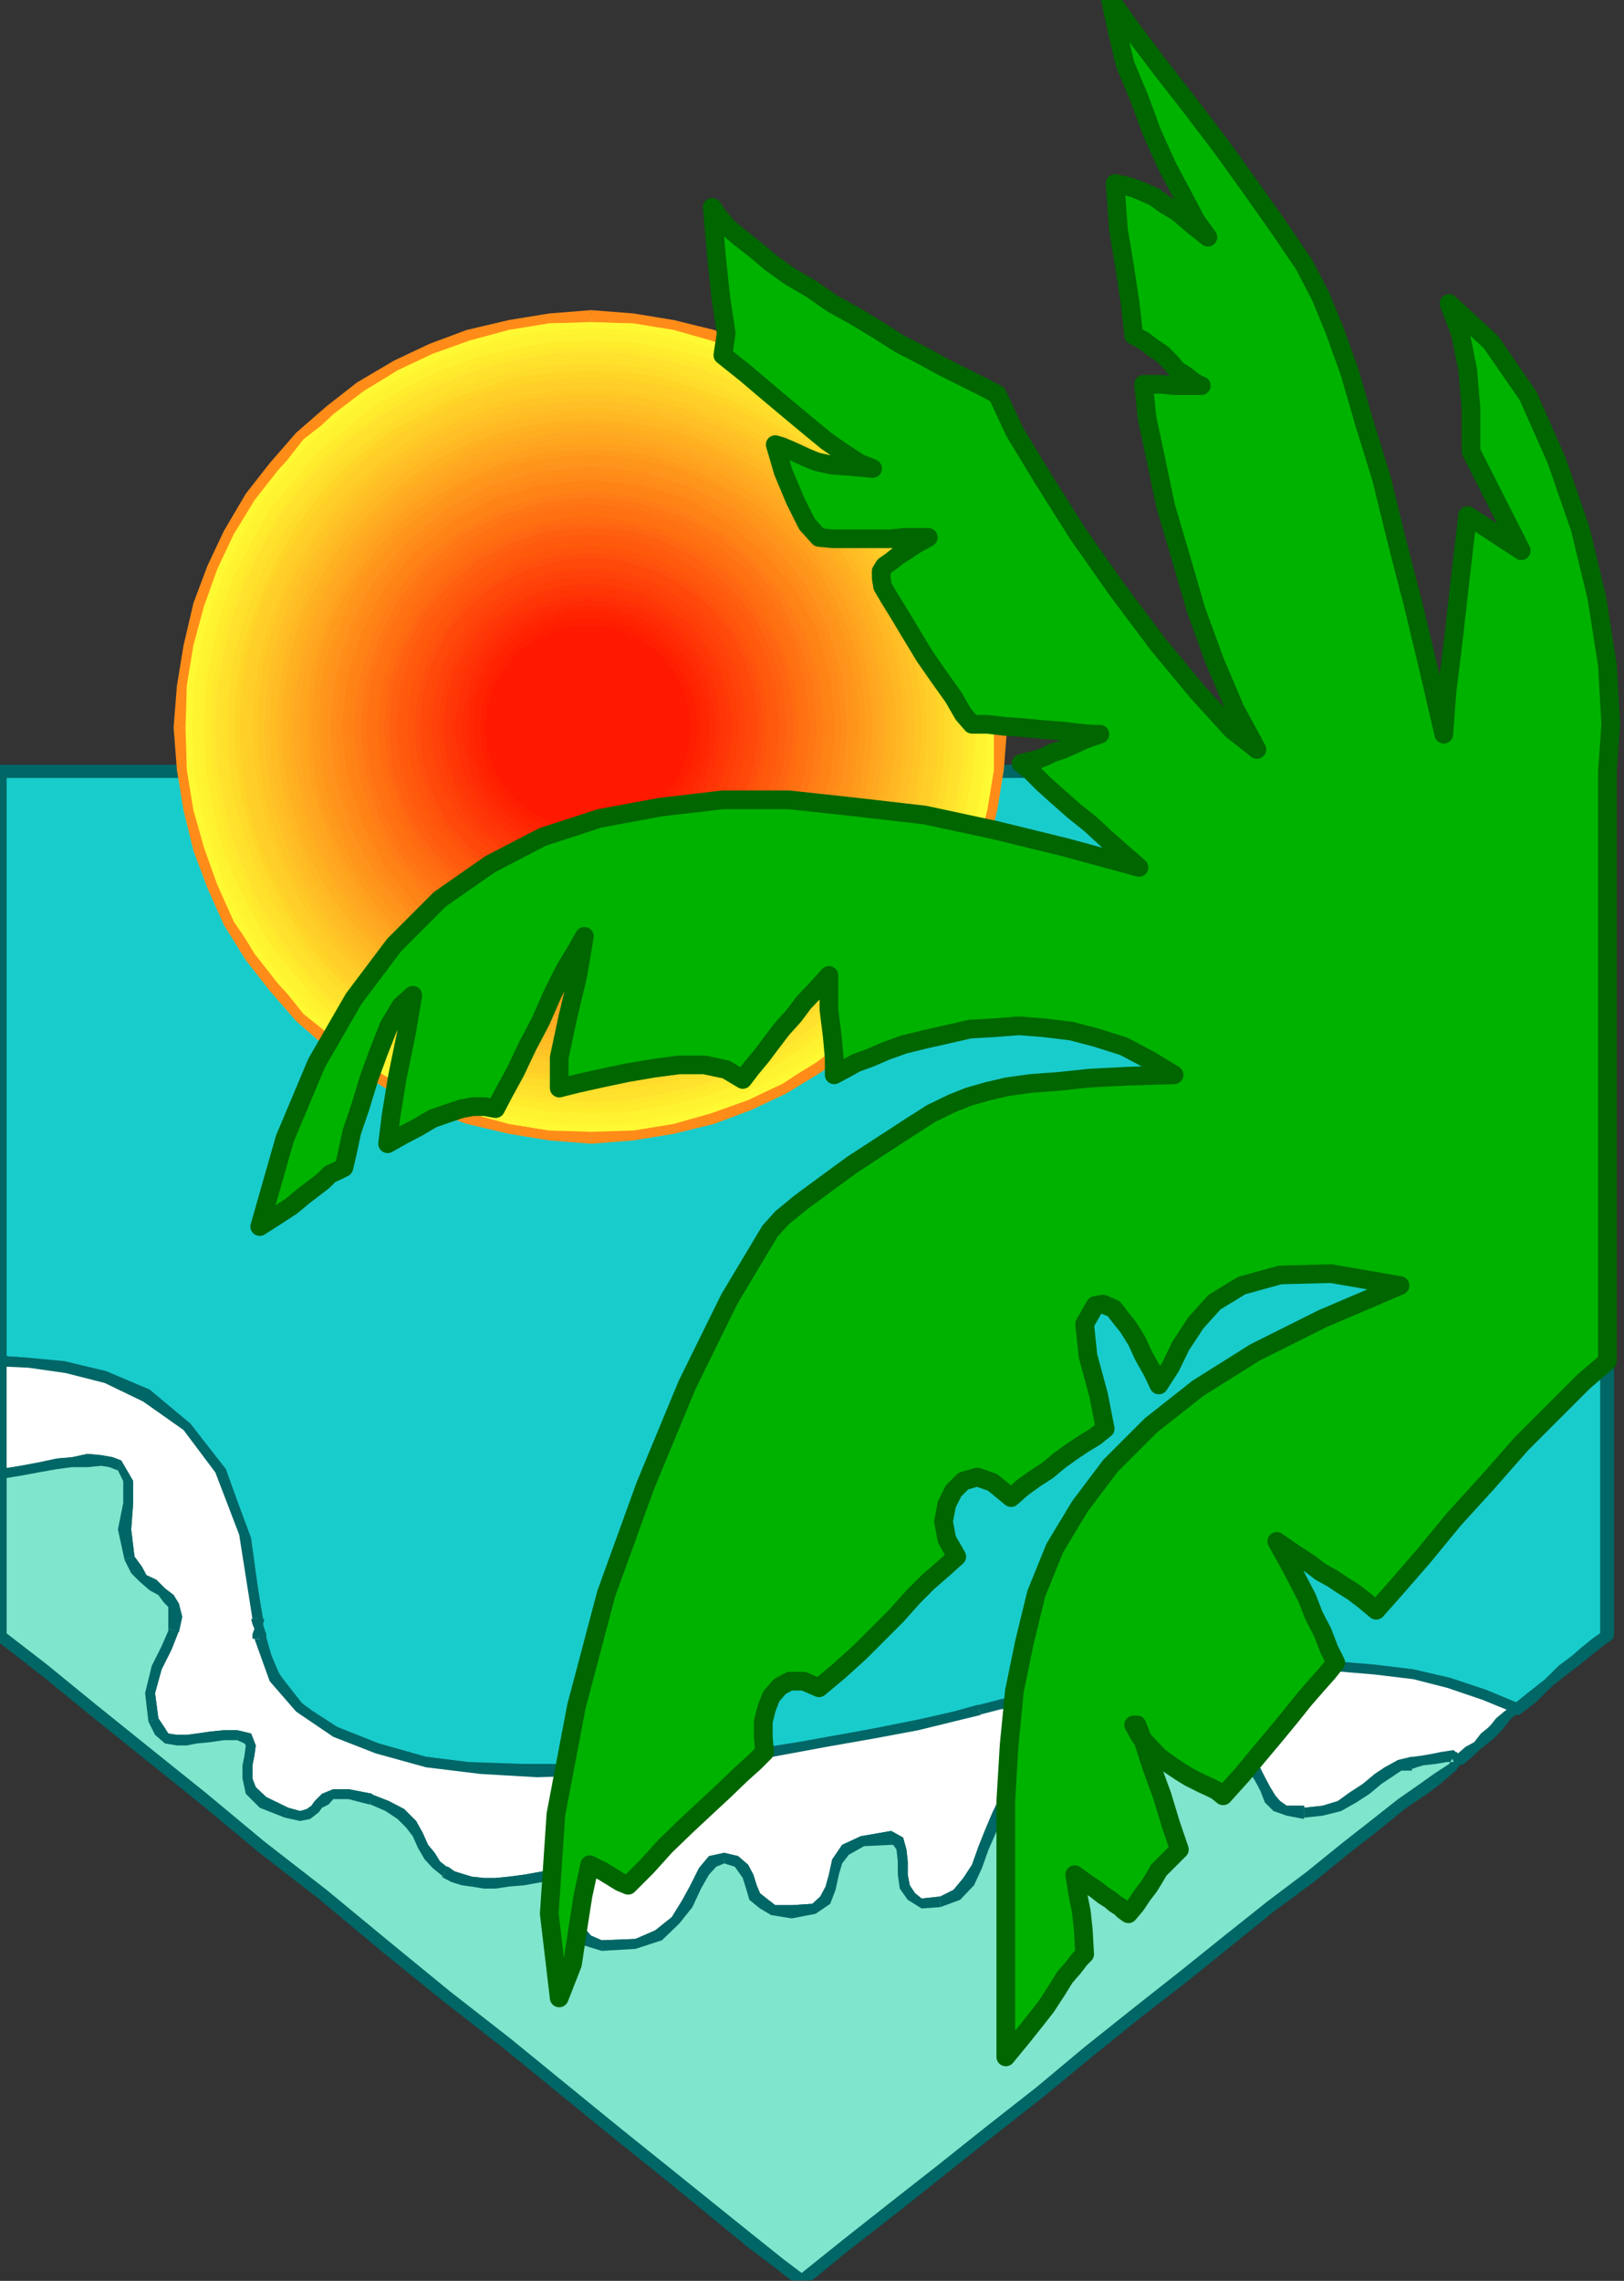 <?xml version="1.0" encoding="UTF-8" standalone="no"?>
<svg
   xmlns:ooo="http://xml.openoffice.org/svg/export"
   xmlns:dc="http://purl.org/dc/elements/1.1/"
   xmlns:cc="http://creativecommons.org/ns#"
   xmlns:rdf="http://www.w3.org/1999/02/22-rdf-syntax-ns#"
   xmlns:svg="http://www.w3.org/2000/svg"
   xmlns="http://www.w3.org/2000/svg"
   xmlns:sodipodi="http://sodipodi.sourceforge.net/DTD/sodipodi-0.dtd"
   xmlns:inkscape="http://www.inkscape.org/namespaces/inkscape"
   version="1.2"
   width="24.51mm"
   height="34.42mm"
   viewBox="0 0 2451 3442"
   preserveAspectRatio="xMidYMid"
   xml:space="preserve"
   id="svg303"
   sodipodi:docname="tropcsun.svg"
   style="fill-rule:evenodd;stroke-width:28.222;stroke-linejoin:round"
   inkscape:version="0.92.5 (2060ec1f9f, 2020-04-08)"><rect x="0" y="0" width="2451" height="3442" fill="#333333" stroke="none"/><sodipodi:namedview
   pagecolor="#ffffff"
   bordercolor="#666666"
   borderopacity="1"
   objecttolerance="10"
   gridtolerance="10"
   guidetolerance="10"
   inkscape:pageopacity="0"
   inkscape:pageshadow="2"
   inkscape:window-width="664"
   inkscape:window-height="487"
   id="namedview305"
   showgrid="false"
   inkscape:zoom="0.2102413"
   inkscape:cx="46.337009"
   inkscape:cy="65.045668"
   inkscape:window-x="0"
   inkscape:window-y="0"
   inkscape:window-maximized="0"
   inkscape:current-layer="svg303" />
 <defs
   class="ClipPathGroup"
   id="defs8">
  <clipPath
   id="presentation_clip_path"
   clipPathUnits="userSpaceOnUse">
   <rect
   x="0"
   y="0"
   width="21000"
   height="29700"
   id="rect2" />
  </clipPath>
  <clipPath
   id="presentation_clip_path_shrink"
   clipPathUnits="userSpaceOnUse">
   <rect
   x="21"
   y="29"
   width="20958"
   height="29641"
   id="rect5" />
  </clipPath>
 </defs>
 <defs
   class="TextShapeIndex"
   id="defs12">
  <g
   ooo:slide="id1"
   ooo:id-list="id3"
   id="g10" />
 </defs>
 <defs
   class="EmbeddedBulletChars"
   id="defs44">
  <g
   id="bullet-char-template-57356"
   transform="matrix(4.8828125e-4,0,0,-4.8828125e-4,0,0)">
   <path
   d="M 580,1141 1163,571 580,0 -4,571 Z"
   id="path14"
   inkscape:connector-curvature="0" />
  </g>
  <g
   id="bullet-char-template-57354"
   transform="matrix(4.8828125e-4,0,0,-4.8828125e-4,0,0)">
   <path
   d="M 8,1128 H 1137 V 0 H 8 Z"
   id="path17"
   inkscape:connector-curvature="0" />
  </g>
  <g
   id="bullet-char-template-10146"
   transform="matrix(4.8828125e-4,0,0,-4.8828125e-4,0,0)">
   <path
   d="M 174,0 602,739 174,1481 1456,739 Z M 1358,739 309,1346 659,739 Z"
   id="path20"
   inkscape:connector-curvature="0" />
  </g>
  <g
   id="bullet-char-template-10132"
   transform="matrix(4.8828125e-4,0,0,-4.8828125e-4,0,0)">
   <path
   d="M 2015,739 1276,0 H 717 l 543,543 H 174 v 393 h 1086 l -543,545 h 557 z"
   id="path23"
   inkscape:connector-curvature="0" />
  </g>
  <g
   id="bullet-char-template-10007"
   transform="matrix(4.8828125e-4,0,0,-4.8828125e-4,0,0)">
   <path
   d="m 0,-2 c -7,16 -16,29 -25,39 l 381,530 c -94,256 -141,385 -141,387 0,25 13,38 40,38 9,0 21,-2 34,-5 21,4 42,12 65,25 l 27,-13 111,-251 280,301 64,-25 24,25 c 21,-10 41,-24 62,-43 C 886,937 835,863 770,784 769,783 710,716 594,584 L 774,223 c 0,-27 -21,-55 -63,-84 l 16,-20 C 717,90 699,76 672,76 641,76 570,178 457,381 L 164,-76 c -22,-34 -53,-51 -92,-51 -42,0 -63,17 -64,51 -7,9 -10,24 -10,44 0,9 1,19 2,30 z"
   id="path26"
   inkscape:connector-curvature="0" />
  </g>
  <g
   id="bullet-char-template-10004"
   transform="matrix(4.8828125e-4,0,0,-4.8828125e-4,0,0)">
   <path
   d="M 285,-33 C 182,-33 111,30 74,156 52,228 41,333 41,471 c 0,78 14,145 41,201 34,71 87,106 158,106 53,0 88,-31 106,-94 l 23,-176 c 8,-64 28,-97 59,-98 l 735,706 c 11,11 33,17 66,17 42,0 63,-15 63,-46 V 965 c 0,-36 -10,-64 -30,-84 L 442,47 C 390,-6 338,-33 285,-33 Z"
   id="path29"
   inkscape:connector-curvature="0" />
  </g>
  <g
   id="bullet-char-template-9679"
   transform="matrix(4.8828125e-4,0,0,-4.8828125e-4,0,0)">
   <path
   d="M 813,0 C 632,0 489,54 383,161 276,268 223,411 223,592 c 0,181 53,324 160,431 106,107 249,161 430,161 179,0 323,-54 432,-161 108,-107 162,-251 162,-431 0,-180 -54,-324 -162,-431 C 1136,54 992,0 813,0 Z"
   id="path32"
   inkscape:connector-curvature="0" />
  </g>
  <g
   id="bullet-char-template-8226"
   transform="matrix(4.8828125e-4,0,0,-4.8828125e-4,0,0)">
   <path
   d="m 346,457 c -73,0 -137,26 -191,78 -54,51 -81,114 -81,188 0,73 27,136 81,188 54,52 118,78 191,78 73,0 134,-26 185,-79 51,-51 77,-114 77,-187 0,-75 -25,-137 -76,-188 -50,-52 -112,-78 -186,-78 z"
   id="path35"
   inkscape:connector-curvature="0" />
  </g>
  <g
   id="bullet-char-template-8211"
   transform="matrix(4.8828125e-4,0,0,-4.8828125e-4,0,0)">
   <path
   d="M -4,459 H 1135 V 606 H -4 Z"
   id="path38"
   inkscape:connector-curvature="0" />
  </g>
  <g
   id="bullet-char-template-61548"
   transform="matrix(4.8828125e-4,0,0,-4.8828125e-4,0,0)">
   <path
   d="m 173,740 c 0,163 58,303 173,419 116,115 255,173 419,173 163,0 302,-58 418,-173 116,-116 174,-256 174,-419 0,-163 -58,-303 -174,-418 C 1067,206 928,148 765,148 601,148 462,206 346,322 231,437 173,577 173,740 Z"
   id="path41"
   inkscape:connector-curvature="0" />
  </g>
 </defs>
 <g
   id="g49"
   transform="translate(-9274,-13129)">
  <g
   id="id2"
   class="Master_Slide">
   <g
   id="bg-id2"
   class="Background" />
   <g
   id="bo-id2"
   class="BackgroundObjects" />
  </g>
 </g>
 <g
   class="SlideGroup"
   id="g301"
   transform="translate(-9274,-13129)">
  <g
   id="g299">
   <g
   id="container-id1">
    <g
   id="id1"
   class="Slide"
   clip-path="url(#presentation_clip_path)">
     <g
   class="Page"
   id="g295">
      <g
   class="Graphic"
   id="g293">
       <g
   id="id3">
        <rect
   class="BoundingBox"
   x="9274"
   y="13129"
   width="2451"
   height="3442"
   id="rect51"
   style="fill:none;stroke:none" />
        <defs
   id="defs56">
         <clipPath
   id="clip_path_1"
   clipPathUnits="userSpaceOnUse">
          <path
   d="m 9274,13129 h 2450 v 3441 H 9274 Z"
   id="path53"
   inkscape:connector-curvature="0" />
         </clipPath>
        </defs>
        <g
   clip-path="url(#clip_path_1)"
   id="g290">
         <path
   d="m 11700,15597 v -1304 h -21 -30 -41 -48 -59 -66 -74 -81 -86 -89 -97 -99 -102 -104 -104 -107 -107 -104 -104 -102 -99 -97 -91 -87 -81 -74 -66 -61 -51 -41 -33 -20 v 890 l 43,3 54,5 61,15 63,28 61,48 51,69 38,99 18,132 18,64 33,51 48,38 64,30 73,20 82,11 86,5 h 92 l 94,-5 91,-11 89,-12 84,-13 77,-15 66,-13 53,-13 38,-10 31,-7 33,-8 40,-8 46,-10 49,-7 53,-8 56,-8 56,-5 58,-2 59,-3 58,3 59,5 58,7 54,13 53,18 48,20 26,-20 23,-20 20,-18 20,-15 16,-13 15,-13 10,-8 z"
   id="path58"
   inkscape:connector-curvature="0"
   style="fill:#19cccc;stroke:none" />
         <path
   d="m 11700,14303 -11,-10 v 1304 h 21 v -1304 l -10,-10 10,10 -3,-7 -7,-3 -8,3 -3,7 z"
   id="path60"
   inkscape:connector-curvature="0"
   style="fill:#006666;stroke:none" />
         <path
   d="m 9284,14293 -10,10 h 20 33 41 51 61 66 74 81 87 91 97 99 102 104 104 107 107 104 104 102 99 97 89 86 81 74 66 59 48 41 30 21 v -20 h -21 -30 -41 -48 -59 -66 -74 -81 -86 -89 -97 -99 -102 -104 -104 -107 -107 -104 -104 -102 -99 -97 -91 -87 -81 -74 -66 -61 -51 -41 -33 -20 l -10,10 10,-10 -8,3 -2,7 2,8 8,2 z"
   id="path62"
   inkscape:connector-curvature="0"
   style="fill:#006666;stroke:none" />
         <path
   d="m 9274,15175 10,8 v -890 h -20 v 890 l 10,8 -10,-8 2,8 8,2 8,-2 2,-8 z"
   id="path64"
   inkscape:connector-curvature="0"
   style="fill:#006666;stroke:none" />
         <path
   d="m 9671,15582 v 0 l -18,-132 -38,-102 -54,-71 -61,-51 -66,-28 -63,-15 -54,-5 -43,-3 v 16 l 43,2 54,5 58,16 61,27 61,46 48,66 39,97 17,132 v 0 0 l 3,5 5,3 5,-3 z"
   id="path66"
   inkscape:connector-curvature="0"
   style="fill:#006666;stroke:none" />
         <path
   d="m 10751,15702 h -2 l -36,10 -53,12 -66,13 -77,15 -84,13 -89,13 -91,10 -94,3 h -92 l -86,-3 -82,-10 -71,-20 -61,-31 -48,-36 -31,-48 -17,-61 h -16 l 18,66 36,54 48,40 66,31 76,20 82,10 86,8 h 92 l 94,-8 91,-10 89,-13 84,-12 77,-16 66,-12 53,-13 41,-10 h -3 z"
   id="path68"
   inkscape:connector-curvature="0"
   style="fill:#006666;stroke:none" />
         <path
   d="m 11557,15702 h 8 l -48,-21 -54,-18 -56,-12 -58,-8 -59,-5 -58,-5 -59,5 -58,3 -56,5 -56,7 -53,8 -49,8 -46,10 -40,7 -33,8 -31,8 v 15 l 31,-8 33,-7 40,-8 46,-10 49,-8 53,-7 56,-8 56,-5 58,-3 h 59 58 l 59,5 58,8 51,13 53,18 49,20 h 7 -7 7 l 3,-5 v -8 l -5,-2 z"
   id="path70"
   inkscape:connector-curvature="0"
   style="fill:#006666;stroke:none" />
         <path
   d="m 11689,15597 5,-7 -7,5 -10,7 -16,13 -15,13 -20,15 -20,20 -23,18 -26,21 10,15 26,-20 23,-23 20,-16 20,-15 16,-13 15,-12 10,-8 8,-5 5,-8 -5,8 5,-5 -3,-8 -5,-2 h -8 z"
   id="path72"
   inkscape:connector-curvature="0"
   style="fill:#006666;stroke:none" />
         <path
   d="m 11562,15707 -48,-21 -53,-17 -54,-13 -58,-8 -59,-5 h -58 -59 l -58,3 -56,7 -56,5 -53,8 -49,10 -46,8 -40,10 -33,8 -31,7 -38,10 -53,13 -64,13 -74,13 -81,15 -86,12 -89,8 -92,8 h -89 l -86,-3 -82,-10 -73,-20 -64,-26 -53,-35 -39,-46 -22,-59 v -7 -8 l -3,-7 v -8 l -20,-127 -36,-97 -51,-66 -61,-46 -61,-28 -61,-15 -56,-7 -43,-3 v 48 44 43 35 l 31,-5 27,-5 28,-5 23,-2 23,-3 h 21 l 15,3 13,5 12,23 v 33 l -5,40 8,43 10,18 10,13 15,10 13,10 10,10 8,11 2,17 -2,21 -10,25 -16,31 -10,38 5,40 11,18 10,10 15,3 h 15 l 15,-3 21,-2 20,-3 h 20 l 16,5 5,11 -3,15 -2,15 v 20 l 5,18 18,18 35,15 21,5 12,-2 10,-8 6,-7 10,-8 12,-8 h 23 l 33,8 26,10 20,13 15,15 11,15 7,18 10,15 11,13 12,10 13,8 15,5 13,3 18,2 h 18 l 20,-2 23,-3 28,-5 h 25 l 13,10 7,15 6,21 2,20 5,18 10,12 21,8 51,-2 35,-13 26,-23 17,-25 13,-26 13,-23 12,-15 18,-5 18,5 10,10 8,13 5,15 5,15 13,11 15,10 28,2 33,-5 18,-13 7,-17 6,-21 5,-20 12,-18 26,-12 43,-6 10,6 5,12 3,18 v 20 l 2,18 11,15 15,11 28,-3 25,-10 18,-20 13,-23 10,-28 10,-26 10,-25 13,-23 20,-15 28,-13 33,-18 41,-15 46,-15 43,-13 46,-5 h 40 l 33,13 26,17 18,16 10,17 7,16 8,15 10,10 15,8 26,2 28,-2 25,-8 21,-13 20,-12 18,-16 15,-10 18,-10 18,-2 20,-6 23,-5 20,-2 8,7 15,-12 13,-10 10,-11 10,-7 8,-8 7,-10 11,-10 z"
   id="path74"
   inkscape:connector-curvature="0"
   style="fill:#ffffff;stroke:none" />
         <path
   d="m 10754,15717 h -3 l 31,-8 33,-7 40,-11 46,-7 49,-10 53,-8 56,-5 56,-8 h 58 59 l 58,-2 59,5 58,7 51,13 53,18 49,20 5,-15 -48,-20 -54,-18 -56,-13 -58,-7 -59,-5 -58,-3 h -59 l -58,5 -56,8 -56,5 -53,7 -49,11 -46,7 -40,10 -33,8 -31,8 h -2 z"
   id="path76"
   inkscape:connector-curvature="0"
   style="fill:#006666;stroke:none" />
         <path
   d="m 9655,15602 h 3 l 23,64 40,46 56,38 64,25 76,21 82,10 86,5 89,-3 92,-7 89,-8 86,-13 81,-15 74,-13 64,-12 53,-13 41,-10 -5,-15 -36,10 -53,12 -64,13 -74,13 -81,15 -86,13 -89,7 -92,8 -89,-2 h -86 l -82,-11 -71,-20 -63,-25 -51,-33 -36,-46 -23,-54 h 3 z"
   id="path78"
   inkscape:connector-curvature="0"
   style="fill:#006666;stroke:none" />
         <path
   d="m 9655,15572 h -2 l 2,8 3,7 -3,8 v 7 h 21 v -7 l -3,-8 -2,-7 2,-8 h -2 z"
   id="path80"
   inkscape:connector-curvature="0"
   style="fill:#006666;stroke:none" />
         <path
   d="m 9284,15183 -10,8 43,2 56,8 59,15 58,28 61,43 48,64 36,94 20,127 h 16 l -21,-127 -35,-99 -54,-69 -61,-48 -63,-28 -64,-15 -56,-8 -43,-3 -10,8 10,-8 -5,3 -3,5 3,5 5,3 z"
   id="path82"
   inkscape:connector-curvature="0"
   style="fill:#006666;stroke:none" />
         <path
   d="m 9274,15346 10,7 v -35 -43 -44 -48 h -20 v 48 44 43 35 l 10,8 -10,-8 2,8 8,3 8,-3 2,-8 z"
   id="path84"
   inkscape:connector-curvature="0"
   style="fill:#006666;stroke:none" />
         <path
   d="m 9457,15333 v 0 l -13,-5 -17,-3 -21,-2 -23,5 -23,2 -28,6 -27,5 -31,5 v 15 l 31,-5 27,-5 28,-5 23,-3 h 23 l 21,-2 12,2 13,5 v 0 z"
   id="path86"
   inkscape:connector-curvature="0"
   style="fill:#006666;stroke:none" />
         <path
   d="m 9477,15478 v 0 l -5,-41 3,-40 v -33 l -18,-31 -5,15 8,16 v 33 l -8,40 10,46 v 0 z"
   id="path88"
   inkscape:connector-curvature="0"
   style="fill:#006666;stroke:none" />
         <path
   d="m 9544,15590 v 2 l 5,-23 -5,-20 -8,-13 -13,-10 -13,-13 -15,-7 -7,-13 -11,-15 -15,5 10,20 13,13 15,13 13,7 8,11 7,7 v 15 18 3 z"
   id="path90"
   inkscape:connector-curvature="0"
   style="fill:#006666;stroke:none" />
         <path
   d="m 9513,15722 v 0 l -5,-38 10,-36 15,-30 11,-28 h -16 l -10,23 -15,30 -10,41 5,43 v 0 z"
   id="path92"
   inkscape:connector-curvature="0"
   style="fill:#006666;stroke:none" />
         <path
   d="m 9632,15740 v 0 h -20 l -20,2 -21,3 -15,2 h -15 l -13,-2 -5,-8 -10,-15 -15,5 10,20 15,13 18,3 h 15 l 15,-3 21,-2 20,-3 h 20 v 0 z"
   id="path94"
   inkscape:connector-curvature="0"
   style="fill:#006666;stroke:none" />
         <path
   d="m 9709,15857 v 0 l -33,-16 -16,-15 -5,-13 v -20 l 3,-15 2,-15 -7,-18 -21,-5 v 15 l 11,5 2,3 -2,15 -3,15 v 20 l 5,23 21,21 38,15 v 0 z"
   id="path96"
   inkscape:connector-curvature="0"
   style="fill:#006666;stroke:none" />
         <path
   d="m 9833,15836 h 3 l -36,-7 h -23 l -17,7 -11,11 -5,7 -7,5 -10,3 -18,-5 -5,15 23,5 15,-3 13,-10 5,-7 10,-5 7,-8 h 23 l 31,8 h 2 z"
   id="path98"
   inkscape:connector-curvature="0"
   style="fill:#006666;stroke:none" />
         <path
   d="m 9950,15946 h -2 l -10,-8 -8,-13 -10,-12 -8,-18 -10,-18 -18,-18 -23,-12 -28,-11 v 16 l 23,10 18,12 13,13 10,13 8,18 10,17 12,13 16,13 h -3 z"
   id="path100"
   inkscape:connector-curvature="0"
   style="fill:#006666;stroke:none" />
         <path
   d="m 10093,15953 v 0 l -28,5 -23,3 -20,2 h -18 l -18,-2 -10,-3 -16,-5 -10,-7 -10,15 15,8 16,5 15,2 18,3 h 18 l 20,-3 23,-2 28,-5 v 0 z"
   id="path102"
   inkscape:connector-curvature="0"
   style="fill:#006666;stroke:none" />
         <path
   d="m 10182,16057 v 0 l -16,-7 -7,-8 -5,-15 -3,-20 -5,-23 -8,-18 -17,-13 h -28 v 16 h 23 l 7,7 8,13 5,18 2,20 6,20 12,18 26,8 v 0 z"
   id="path104"
   inkscape:connector-curvature="0"
   style="fill:#006666;stroke:none" />
         <path
   d="m 10367,15925 v 0 l -23,5 -15,18 -13,26 -12,22 -16,26 -25,20 -30,13 -51,2 v 16 l 51,-3 40,-13 26,-25 20,-25 13,-28 12,-21 11,-12 12,-5 v 0 z"
   id="path106"
   inkscape:connector-curvature="0"
   style="fill:#006666;stroke:none" />
         <path
   d="m 10469,16004 v 0 h -25 l -13,-10 -10,-8 -5,-12 -5,-16 -8,-15 -15,-13 -21,-5 v 16 l 16,5 5,7 7,10 5,16 5,17 16,13 17,10 31,5 v 0 z"
   id="path108"
   inkscape:connector-curvature="0"
   style="fill:#006666;stroke:none" />
         <path
   d="m 10619,15892 v 0 l -46,8 -28,13 -15,22 -5,23 -5,18 -8,15 -12,11 -31,2 v 20 l 36,-7 22,-15 8,-21 5,-23 5,-17 10,-13 23,-13 41,-2 v 0 z"
   id="path110"
   inkscape:connector-curvature="0"
   style="fill:#006666;stroke:none" />
         <path
   d="m 10693,15991 v 0 l -28,3 -10,-8 -8,-12 -3,-16 v -20 l -2,-18 -5,-18 -18,-10 v 21 h 3 l 5,7 2,18 v 20 l 3,21 12,17 21,13 28,-2 v 0 z"
   id="path112"
   inkscape:connector-curvature="0"
   style="fill:#006666;stroke:none" />
         <path
   d="m 10810,15821 v 0 l -26,18 -12,25 -11,26 -10,25 -10,28 -13,20 -15,18 -20,10 v 16 l 30,-11 21,-22 12,-26 10,-28 11,-25 10,-26 13,-20 15,-13 v 0 z"
   id="path114"
   inkscape:connector-curvature="0"
   style="fill:#006666;stroke:none" />
         <path
   d="m 11125,15755 v 0 l -36,-13 h -40 l -46,5 -46,13 -46,15 -40,16 -33,17 -28,13 5,15 28,-12 33,-18 40,-15 46,-16 41,-12 46,-5 h 40 l 31,12 v 0 z"
   id="path116"
   inkscape:connector-curvature="0"
   style="fill:#006666;stroke:none" />
         <path
   d="m 11242,15857 v -3 h -26 l -10,-7 -7,-8 -8,-13 -8,-15 -10,-20 -20,-18 -28,-18 -5,15 23,18 15,13 10,15 8,15 7,18 13,13 20,7 26,5 v -2 z"
   id="path118"
   inkscape:connector-curvature="0"
   style="fill:#006666;stroke:none" />
         <path
   d="m 11405,15783 v -3 l -21,5 -20,11 -15,10 -18,15 -20,13 -18,13 -23,7 -28,3 v 15 l 28,-3 28,-7 23,-13 20,-13 18,-15 15,-10 15,-10 h 16 v -3 3 l 7,-3 3,-7 -3,-8 -7,-3 z"
   id="path120"
   inkscape:connector-curvature="0"
   style="fill:#006666;stroke:none" />
         <path
   d="m 11471,15778 12,7 -15,-15 -20,3 -23,5 -20,5 v 15 l 20,-5 23,-5 20,-3 v 0 l 13,8 -13,-8 3,6 5,2 5,-2 2,-6 z"
   id="path122"
   inkscape:connector-curvature="0"
   style="fill:#006666;stroke:none" />
         <path
   d="m 11560,15714 -3,-12 -13,10 -12,10 -8,10 -5,5 -10,8 -10,13 -13,7 -15,13 10,15 15,-13 13,-12 10,-8 10,-8 10,-10 8,-10 8,-10 12,-10 -2,-13 2,13 3,-5 -3,-5 -5,-3 -5,3 z"
   id="path124"
   inkscape:connector-curvature="0"
   style="fill:#006666;stroke:none" />
         <path
   d="m 11405,15791 -18,2 -18,10 -15,10 -18,16 -20,12 -21,13 -25,8 -28,2 -26,-2 -15,-8 -10,-10 -8,-15 -7,-16 -10,-17 -18,-16 -26,-17 -33,-13 h -40 l -46,5 -43,13 -46,15 -41,15 -33,18 -28,13 -20,15 -13,23 -10,25 -10,26 -10,28 -13,23 -18,20 -25,10 -28,3 -15,-11 -11,-15 -2,-18 v -20 l -3,-18 -5,-12 -10,-6 -43,6 -26,12 -12,18 -5,20 -6,21 -7,17 -18,13 -33,5 -28,-2 -15,-10 -13,-11 -5,-15 -5,-15 -8,-13 -10,-10 -18,-5 -18,5 -12,15 -13,23 -13,26 -17,25 -26,23 -35,13 -51,2 -21,-8 -10,-12 -5,-18 -2,-20 -6,-21 -7,-15 -13,-10 h -25 l -28,5 -23,3 -20,2 h -18 l -18,-2 -13,-3 -15,-5 -13,-8 -12,-10 -11,-13 -10,-15 -7,-18 -11,-15 -15,-15 -20,-13 -26,-10 -33,-8 h -23 l -12,8 -10,8 -6,7 -10,8 -12,2 -21,-5 -35,-15 -18,-18 -5,-18 v -20 l 2,-15 3,-15 -5,-11 -16,-5 h -20 l -20,3 -21,2 -15,3 h -15 l -15,-3 -10,-10 -11,-18 -5,-40 10,-38 16,-31 10,-25 2,-21 -2,-17 -8,-11 -10,-10 -13,-10 -15,-10 -10,-13 -10,-18 -8,-43 5,-40 v -33 l -12,-23 -13,-5 -15,-3 h -21 l -23,3 -23,2 -28,5 -27,5 -31,5 v 49 58 66 71 l 66,51 71,59 82,66 86,68 89,74 94,74 92,76 94,76 91,72 87,71 81,66 76,61 66,53 56,46 46,36 33,25 66,-53 72,-56 73,-59 74,-58 74,-59 73,-61 74,-58 71,-56 67,-54 63,-50 61,-46 53,-43 46,-36 38,-30 33,-23 21,-16 23,-17 7,-11 -2,-5 h -13 l -18,3 -18,2 -12,3 z"
   id="path126"
   inkscape:connector-curvature="0"
   style="fill:#7fe5cc;stroke:none" />
         <path
   d="m 11242,15874 v -2 l 28,-3 28,-7 23,-13 20,-13 18,-15 15,-10 15,-10 h 16 v -21 l -21,5 -20,11 -15,10 -18,15 -20,13 -18,13 -23,7 -28,3 v -3 z"
   id="path128"
   inkscape:connector-curvature="0"
   style="fill:#006666;stroke:none" />
         <path
   d="m 11120,15770 v 0 l 23,18 15,13 10,15 8,15 7,18 13,13 20,7 26,5 v -20 h -26 l -10,-7 -7,-8 -8,-13 -8,-15 -10,-20 -20,-18 -28,-18 v 0 z"
   id="path130"
   inkscape:connector-curvature="0"
   style="fill:#006666;stroke:none" />
         <path
   d="m 10815,15836 v 0 l 28,-12 33,-18 40,-15 46,-16 41,-12 46,-5 h 40 l 31,12 5,-15 -36,-13 h -40 l -46,5 -46,13 -46,15 -40,16 -33,17 -28,13 v 0 z"
   id="path132"
   inkscape:connector-curvature="0"
   style="fill:#006666;stroke:none" />
         <path
   d="m 10693,16007 v 0 l 30,-11 21,-22 12,-26 10,-28 11,-25 10,-26 13,-20 15,-13 -5,-15 -26,18 -12,25 -11,26 -10,25 -10,28 -13,20 -15,18 -20,10 v 0 z"
   id="path134"
   inkscape:connector-curvature="0"
   style="fill:#006666;stroke:none" />
         <path
   d="m 10619,15913 v 0 h 3 l 5,7 2,18 v 20 l 3,21 12,17 21,13 28,-2 v -16 l -28,3 -10,-8 -8,-12 -3,-16 v -20 l -2,-18 -5,-18 -18,-10 v 0 z"
   id="path136"
   inkscape:connector-curvature="0"
   style="fill:#006666;stroke:none" />
         <path
   d="m 10469,16024 v 0 l 36,-7 22,-15 8,-21 5,-23 5,-17 10,-13 23,-13 41,-2 v -21 l -46,8 -28,13 -15,22 -5,23 -5,18 -8,15 -12,11 -31,2 v 0 z"
   id="path138"
   inkscape:connector-curvature="0"
   style="fill:#006666;stroke:none" />
         <path
   d="m 10367,15941 v 0 l 16,5 5,7 7,10 5,16 5,17 16,13 17,10 31,5 v -20 h -25 l -13,-10 -10,-8 -5,-12 -5,-16 -8,-15 -15,-13 -21,-5 v 0 z"
   id="path140"
   inkscape:connector-curvature="0"
   style="fill:#006666;stroke:none" />
         <path
   d="m 10182,16073 v 0 l 51,-3 40,-13 26,-25 20,-25 13,-28 12,-21 11,-12 12,-5 v -16 l -23,5 -15,18 -13,26 -12,22 -16,26 -25,20 -30,13 -51,2 v 0 z"
   id="path142"
   inkscape:connector-curvature="0"
   style="fill:#006666;stroke:none" />
         <path
   d="m 10093,15969 v 0 h 23 l 7,7 8,13 5,18 2,20 6,20 12,18 26,8 v -16 l -16,-7 -7,-8 -5,-15 -3,-20 -5,-23 -8,-18 -17,-13 h -28 v 0 z"
   id="path144"
   inkscape:connector-curvature="0"
   style="fill:#006666;stroke:none" />
         <path
   d="m 9943,15961 h -3 l 15,8 16,5 15,2 18,3 h 18 l 20,-3 23,-2 28,-5 v -16 l -28,5 -23,3 -20,2 h -18 l -18,-2 -10,-3 -16,-5 -10,-7 h -2 z"
   id="path146"
   inkscape:connector-curvature="0"
   style="fill:#006666;stroke:none" />
         <path
   d="m 9831,15852 h 2 l 23,10 18,12 13,13 10,13 8,18 10,17 12,13 16,13 5,-15 -10,-8 -8,-13 -10,-12 -8,-18 -10,-18 -18,-18 -23,-12 -28,-11 h 3 z"
   id="path148"
   inkscape:connector-curvature="0"
   style="fill:#006666;stroke:none" />
         <path
   d="m 9704,15872 v 0 l 23,5 15,-3 13,-10 5,-7 10,-5 7,-8 h 23 l 31,8 5,-16 -36,-7 h -23 l -17,7 -11,11 -5,7 -7,5 -10,3 -18,-5 v 0 z"
   id="path150"
   inkscape:connector-curvature="0"
   style="fill:#006666;stroke:none" />
         <path
   d="m 9632,15755 v 0 l 11,5 2,3 -2,15 -3,15 v 20 l 5,23 21,21 38,15 5,-15 -33,-16 -16,-15 -5,-13 v -20 l 3,-15 2,-15 -7,-18 -21,-5 v 0 z"
   id="path152"
   inkscape:connector-curvature="0"
   style="fill:#006666;stroke:none" />
         <path
   d="m 9498,15727 v 0 l 10,20 15,13 18,3 h 15 l 15,-3 21,-2 20,-3 h 20 v -15 h -20 l -20,2 -21,3 -15,2 h -15 l -13,-2 -5,-8 -10,-15 v 0 z"
   id="path154"
   inkscape:connector-curvature="0"
   style="fill:#006666;stroke:none" />
         <path
   d="m 9528,15587 v 3 l -10,23 -15,30 -10,41 5,43 15,-5 -5,-38 10,-36 15,-30 11,-28 v 2 z"
   id="path156"
   inkscape:connector-curvature="0"
   style="fill:#006666;stroke:none" />
         <path
   d="m 9462,15483 v 0 l 10,20 13,13 15,13 13,7 8,11 7,7 v 15 18 l 16,5 5,-23 -5,-20 -8,-13 -13,-10 -13,-13 -15,-7 -7,-13 -11,-15 v 0 z"
   id="path158"
   inkscape:connector-curvature="0"
   style="fill:#006666;stroke:none" />
         <path
   d="m 9452,15348 v 0 l 8,16 v 33 l -8,40 10,46 15,-5 -5,-41 3,-40 v -33 l -18,-31 v 0 z"
   id="path160"
   inkscape:connector-curvature="0"
   style="fill:#006666;stroke:none" />
         <path
   d="m 9284,15353 -10,8 31,-5 27,-5 28,-5 23,-3 h 23 l 21,-2 12,2 13,5 5,-15 -13,-5 -17,-3 -21,-2 -23,5 -23,2 -28,6 -27,5 -31,5 -10,7 10,-7 -5,2 -3,5 3,5 5,3 z"
   id="path162"
   inkscape:connector-curvature="0"
   style="fill:#006666;stroke:none" />
         <path
   d="m 9279,15590 5,7 v -71 -66 -58 -49 h -20 v 49 58 66 71 l 5,8 -5,-8 2,8 8,3 8,-3 2,-8 z"
   id="path164"
   inkscape:connector-curvature="0"
   style="fill:#006666;stroke:none" />
         <path
   d="m 10479,16563 h 10 l -33,-25 -45,-36 -56,-45 -67,-54 -76,-61 -81,-66 -87,-71 -91,-71 -94,-77 -92,-76 -94,-73 -89,-74 -86,-69 -82,-66 -71,-58 -66,-51 -10,15 66,51 71,58 82,66 86,69 89,74 94,73 92,77 94,76 91,71 87,71 81,66 76,61 66,54 56,46 46,35 33,26 h 10 -10 8 l 5,-5 2,-6 -5,-5 z"
   id="path166"
   inkscape:connector-curvature="0"
   style="fill:#006666;stroke:none" />
         <path
   d="m 11438,15806 v 0 l -21,15 -33,23 -38,30 -46,36 -53,43 -61,46 -64,51 -66,53 -71,56 -74,59 -73,61 -74,58 -74,59 -74,58 -71,56 -66,53 10,16 66,-54 72,-56 73,-58 74,-59 74,-58 74,-61 73,-59 71,-55 67,-54 63,-51 61,-45 54,-44 45,-35 38,-31 34,-23 20,-15 v 0 z"
   id="path168"
   inkscape:connector-curvature="0"
   style="fill:#006666;stroke:none" />
         <path
   d="m 11405,15801 2,-3 5,-2 10,-3 18,-2 18,-3 h 10 l -2,-5 -5,8 -23,15 10,15 23,-20 10,-13 -8,-15 h -15 l -18,2 -18,3 -15,2 -5,3 3,-3 -3,3 -5,2 v 8 l 3,5 h 7 z"
   id="path170"
   inkscape:connector-curvature="0"
   style="fill:#006666;stroke:none" />
         <path
   d="m 10166,14845 64,-3 61,-10 58,-15 56,-20 54,-26 51,-33 48,-35 43,-39 41,-45 35,-46 31,-51 28,-56 20,-56 16,-58 10,-61 2,-64 -2,-63 -10,-61 -16,-61 -20,-56 -28,-54 -31,-53 -35,-46 -41,-46 -43,-38 -48,-35 -51,-33 -54,-26 -56,-20 -58,-15 -61,-11 -64,-2 -63,2 -61,11 -61,15 -56,20 -54,26 -53,33 -46,35 -45,38 -39,46 -35,46 -33,53 -26,54 -20,56 -15,61 -10,61 -3,63 3,64 10,61 15,58 20,56 26,56 33,51 35,46 39,45 45,39 46,35 53,33 54,26 56,20 61,15 61,10 z"
   id="path172"
   inkscape:connector-curvature="0"
   style="fill:#ffffff;stroke:none" />
         <path
   d="m 10166,14845 64,-3 61,-10 58,-15 56,-20 54,-26 51,-33 48,-35 43,-39 41,-45 35,-46 31,-51 28,-56 20,-56 16,-58 10,-61 2,-64 -2,-63 -10,-61 -16,-61 -20,-56 -28,-54 -31,-53 -35,-46 -41,-46 -43,-38 -48,-35 -51,-33 -54,-26 -56,-20 -58,-15 -61,-11 -64,-2 -63,2 -61,11 -61,15 -56,20 -54,26 -53,33 -46,35 -45,38 -39,46 -35,46 -33,53 -26,54 -20,56 -15,61 -10,61 -3,63 3,64 10,61 15,58 20,56 26,56 33,51 35,46 39,45 45,39 46,35 53,33 54,26 56,20 61,15 61,10 z"
   id="path174"
   inkscape:connector-curvature="0"
   style="fill:#ffff33;stroke:none" />
         <path
   d="m 10774,14227 v 0 64 l -10,61 -15,56 -21,56 -28,56 -30,48 -36,46 -38,45 -43,36 -48,36 -49,33 -53,25 -56,20 -56,16 -61,10 h -64 v 20 l 64,-5 61,-10 61,-15 56,-21 53,-25 54,-33 48,-36 43,-40 44,-46 35,-46 31,-53 28,-56 20,-56 15,-61 10,-61 5,-64 v 0 z"
   id="path176"
   inkscape:connector-curvature="0"
   style="fill:#ff8c19;stroke:none" />
         <path
   d="m 10166,13617 v 0 h 64 l 61,10 56,16 56,20 53,25 49,33 48,36 43,35 38,46 36,46 30,51 28,53 21,56 15,59 10,61 v 63 h 20 l -5,-63 -10,-61 -15,-64 -20,-56 -28,-53 -31,-56 -35,-46 -44,-46 -43,-40 -48,-36 -54,-33 -53,-25 -56,-21 -61,-15 -61,-10 -64,-5 v 0 z"
   id="path178"
   inkscape:connector-curvature="0"
   style="fill:#ff8c19;stroke:none" />
         <path
   d="m 9556,14227 v 0 -63 l 10,-61 16,-59 20,-56 25,-53 33,-51 36,-46 36,-46 45,-35 46,-36 51,-33 53,-25 56,-20 59,-16 61,-10 h 63 v -20 l -63,5 -61,10 -64,15 -56,21 -53,25 -56,33 -46,36 -46,40 -40,46 -36,46 -33,56 -25,53 -21,56 -15,64 -10,61 -5,63 v 0 z"
   id="path180"
   inkscape:connector-curvature="0"
   style="fill:#ff8c19;stroke:none" />
         <path
   d="m 10166,14835 v 0 h -63 l -61,-10 -59,-16 -56,-20 -53,-25 -51,-33 -46,-36 -45,-36 -36,-45 -36,-46 -33,-48 -25,-56 -20,-56 -16,-56 -10,-61 v -64 h -20 l 5,64 10,61 15,61 21,56 25,56 33,53 36,46 40,46 46,40 46,36 56,33 53,25 56,21 64,15 61,10 63,5 v 0 z"
   id="path182"
   inkscape:connector-curvature="0"
   style="fill:#ff8c19;stroke:none" />
         <path
   d="m 10166,13615 61,2 61,10 59,16 56,20 51,25 51,31 48,35 43,41 38,43 36,46 30,51 26,53 20,56 15,59 11,61 2,63 -2,61 -11,61 -15,59 -20,56 -26,53 -30,51 -36,46 -38,43 -43,40 -48,36 -51,31 -51,25 -56,20 -59,16 -61,10 -61,2 -63,-2 -61,-10 -59,-16 -56,-20 -53,-25 -51,-31 -46,-36 -43,-40 -40,-43 -36,-46 -31,-51 -25,-53 -20,-56 -16,-59 -10,-61 -2,-61 2,-63 10,-61 16,-59 20,-56 25,-53 31,-51 36,-46 40,-43 43,-41 46,-35 51,-31 53,-25 56,-20 59,-16 61,-10 z"
   id="path184"
   inkscape:connector-curvature="0"
   style="fill:#fff933;stroke:none" />
         <path
   d="m 10166,13625 61,2 59,10 58,16 54,20 53,25 49,28 45,36 43,38 39,43 35,46 28,51 26,53 20,54 15,58 10,61 3,61 -3,61 -10,59 -15,58 -20,56 -26,51 -28,51 -35,46 -39,43 -43,38 -45,35 -49,28 -53,26 -54,20 -58,15 -59,11 -61,2 -61,-2 -61,-11 -58,-15 -53,-20 -54,-26 -51,-28 -45,-35 -44,-38 -38,-43 -35,-46 -28,-51 -26,-51 -20,-56 -15,-58 -11,-59 -2,-61 2,-61 11,-61 15,-58 20,-54 26,-53 28,-51 35,-46 38,-43 44,-38 45,-36 51,-28 54,-25 53,-20 58,-16 61,-10 z"
   id="path186"
   inkscape:connector-curvature="0"
   style="fill:#fff430;stroke:none" />
         <path
   d="m 10166,13632 61,3 56,10 59,15 53,18 51,26 48,30 46,36 43,38 39,40 33,46 30,51 26,51 17,56 16,56 10,58 2,61 -2,61 -10,59 -16,56 -17,53 -26,53 -30,49 -33,45 -39,41 -43,41 -46,33 -48,30 -51,26 -53,18 -59,15 -56,10 -61,2 -61,-2 -58,-10 -56,-15 -56,-18 -51,-26 -48,-30 -46,-33 -43,-41 -38,-41 -33,-45 -31,-49 -25,-53 -21,-53 -12,-56 -10,-59 -3,-61 3,-61 10,-58 12,-56 21,-56 25,-51 31,-51 33,-46 38,-40 43,-38 46,-36 48,-30 51,-26 56,-18 56,-15 58,-10 z"
   id="path188"
   inkscape:connector-curvature="0"
   style="fill:#fff230;stroke:none" />
         <path
   d="m 10166,13643 59,2 58,10 54,13 53,20 51,26 48,28 46,35 41,36 38,43 33,43 28,49 25,50 21,56 12,56 11,56 2,61 -2,59 -11,58 -12,56 -21,53 -25,51 -28,49 -33,43 -38,43 -41,38 -46,33 -48,28 -51,26 -53,20 -54,13 -58,10 -59,2 -61,-2 -56,-10 -55,-13 -56,-20 -51,-26 -49,-28 -43,-33 -43,-38 -36,-43 -35,-43 -28,-49 -26,-51 -20,-53 -13,-56 -10,-58 -2,-59 2,-61 10,-56 13,-56 20,-56 26,-50 28,-49 35,-43 36,-43 43,-36 43,-35 49,-28 51,-26 56,-20 55,-13 56,-10 z"
   id="path190"
   inkscape:connector-curvature="0"
   style="fill:#ffed2d;stroke:none" />
         <path
   d="m 10166,13653 59,2 56,10 53,13 54,20 48,23 48,31 43,33 41,35 38,41 33,46 28,46 23,50 21,54 12,53 10,59 3,58 -3,59 -10,56 -12,56 -21,50 -23,51 -28,48 -33,44 -38,40 -41,39 -43,33 -48,28 -48,22 -54,21 -53,12 -56,11 -59,2 -58,-2 -59,-11 -53,-12 -53,-21 -51,-22 -46,-28 -46,-33 -40,-39 -36,-40 -33,-44 -31,-48 -22,-51 -21,-50 -12,-56 -11,-56 -2,-59 2,-58 11,-59 12,-53 21,-54 22,-50 31,-46 33,-46 36,-41 40,-35 46,-33 46,-31 51,-23 53,-20 53,-13 59,-10 z"
   id="path192"
   inkscape:connector-curvature="0"
   style="fill:#ffe82d;stroke:none" />
         <path
   d="m 10166,13660 56,3 56,10 54,13 53,20 48,23 46,28 43,33 41,36 36,40 33,43 28,49 23,48 20,53 13,54 10,56 2,58 -2,59 -10,56 -13,53 -20,51 -23,51 -28,45 -33,44 -36,40 -41,36 -43,33 -46,28 -48,23 -53,20 -54,13 -56,10 -56,3 -58,-3 -56,-10 -53,-13 -54,-20 -48,-23 -48,-28 -44,-33 -40,-36 -36,-40 -33,-44 -28,-45 -23,-51 -20,-51 -13,-53 -10,-56 -3,-59 3,-58 10,-56 13,-54 20,-53 23,-48 28,-49 33,-43 36,-40 40,-36 44,-33 48,-28 48,-23 54,-20 53,-13 56,-10 z"
   id="path194"
   inkscape:connector-curvature="0"
   style="fill:#ffe22d;stroke:none" />
         <path
   d="m 10164,13670 56,3 56,8 53,15 51,18 48,23 46,28 43,33 38,35 36,41 33,43 28,46 23,48 18,51 15,53 8,56 2,56 -2,56 -8,56 -15,53 -18,51 -23,49 -28,45 -33,44 -36,38 -38,35 -43,33 -46,28 -48,23 -51,18 -53,15 -56,8 -56,2 -56,-2 -56,-8 -53,-15 -51,-18 -49,-23 -45,-28 -44,-33 -38,-35 -35,-38 -33,-44 -28,-45 -23,-49 -18,-51 -15,-53 -8,-56 -2,-56 2,-56 8,-56 15,-53 18,-51 23,-48 28,-46 33,-43 35,-41 38,-35 44,-33 45,-28 49,-23 51,-18 53,-15 56,-8 z"
   id="path196"
   inkscape:connector-curvature="0"
   style="fill:#ffe02b;stroke:none" />
         <path
   d="m 10164,13678 56,3 53,7 54,16 48,17 48,23 46,28 41,31 40,35 36,41 30,41 28,45 23,49 18,50 15,54 8,53 3,56 -3,56 -8,53 -15,54 -18,48 -23,48 -28,46 -30,41 -36,41 -40,35 -41,31 -46,28 -48,23 -48,17 -54,16 -53,7 -56,3 -56,-3 -53,-7 -54,-16 -48,-17 -48,-23 -46,-28 -41,-31 -41,-35 -35,-41 -31,-41 -28,-46 -23,-48 -17,-48 -16,-54 -7,-53 -3,-56 3,-56 7,-53 16,-54 17,-50 23,-49 28,-45 31,-41 35,-41 41,-35 41,-31 46,-28 48,-23 48,-17 54,-16 53,-7 z"
   id="path198"
   inkscape:connector-curvature="0"
   style="fill:#ffdb2b;stroke:none" />
         <path
   d="m 10164,13688 53,3 54,7 53,16 48,17 46,23 46,26 41,30 38,36 35,38 31,43 25,43 23,49 18,48 15,51 8,53 2,56 -2,54 -8,53 -15,53 -18,49 -23,45 -25,46 -31,41 -35,38 -38,36 -41,30 -46,25 -46,23 -48,18 -53,15 -54,8 -53,3 -54,-3 -53,-8 -53,-15 -49,-18 -45,-23 -46,-25 -41,-30 -38,-36 -36,-38 -30,-41 -25,-46 -23,-45 -18,-49 -15,-53 -8,-53 -3,-54 3,-56 8,-53 15,-51 18,-48 23,-49 25,-43 30,-43 36,-38 38,-36 41,-30 46,-26 45,-23 49,-17 53,-16 53,-7 z"
   id="path200"
   inkscape:connector-curvature="0"
   style="fill:#ffd628;stroke:none" />
         <path
   d="m 10164,13698 53,3 54,8 48,12 48,18 49,23 43,25 41,31 35,35 36,39 30,40 26,44 23,45 17,49 13,50 8,54 2,53 -2,54 -8,53 -13,51 -17,48 -23,46 -26,43 -30,41 -36,38 -35,33 -41,30 -43,28 -49,23 -48,18 -48,13 -54,7 -53,3 -54,-3 -53,-7 -51,-13 -48,-18 -46,-23 -43,-28 -41,-30 -38,-33 -33,-38 -30,-41 -28,-43 -23,-46 -18,-48 -13,-51 -7,-53 -3,-54 3,-53 7,-54 13,-50 18,-49 23,-45 28,-44 30,-40 33,-39 38,-35 41,-31 43,-25 46,-23 48,-18 51,-12 53,-8 z"
   id="path202"
   inkscape:connector-curvature="0"
   style="fill:#ffd128;stroke:none" />
         <path
   d="m 10164,13706 53,3 51,7 48,13 49,18 46,23 43,25 38,31 38,33 33,38 31,38 25,43 23,46 18,48 12,51 8,51 3,53 -3,54 -8,50 -12,49 -18,48 -23,46 -25,43 -31,38 -33,38 -38,33 -38,31 -43,25 -46,23 -49,18 -48,13 -51,7 -53,3 -54,-3 -50,-7 -51,-13 -49,-18 -43,-23 -43,-25 -41,-31 -35,-33 -36,-38 -28,-38 -25,-43 -23,-46 -18,-48 -13,-49 -7,-50 -3,-54 3,-53 7,-51 13,-51 18,-48 23,-46 25,-43 28,-38 36,-38 35,-33 41,-31 43,-25 43,-23 49,-18 51,-13 50,-7 z"
   id="path204"
   inkscape:connector-curvature="0"
   style="fill:#ffce28;stroke:none" />
         <path
   d="m 10164,13716 51,3 51,7 48,13 48,18 43,20 44,26 38,30 35,33 33,36 31,40 25,41 21,46 18,46 12,48 8,51 2,53 -2,51 -8,51 -12,48 -18,48 -21,44 -25,43 -31,38 -33,36 -35,33 -38,30 -44,26 -43,20 -48,18 -48,12 -51,8 -51,3 -54,-3 -48,-8 -51,-12 -45,-18 -46,-20 -41,-26 -38,-30 -38,-33 -33,-36 -28,-38 -26,-43 -20,-44 -18,-48 -12,-48 -8,-51 -3,-51 3,-53 8,-51 12,-48 18,-46 20,-46 26,-41 28,-40 33,-36 38,-33 38,-30 41,-26 46,-20 45,-18 51,-13 48,-7 z"
   id="path206"
   inkscape:connector-curvature="0"
   style="fill:#ffc926;stroke:none" />
         <path
   d="m 10164,13724 51,2 48,8 48,13 46,18 46,20 41,25 38,28 35,33 33,36 28,38 26,43 20,43 18,46 13,49 7,50 3,51 -3,51 -7,48 -13,49 -18,45 -20,46 -26,41 -28,38 -33,36 -35,33 -38,28 -41,25 -46,20 -46,18 -48,13 -48,7 -51,3 -51,-3 -51,-7 -48,-13 -46,-18 -43,-20 -41,-25 -38,-28 -36,-33 -33,-36 -28,-38 -25,-41 -23,-46 -15,-45 -13,-49 -7,-48 -3,-51 3,-51 7,-50 13,-49 15,-46 23,-43 25,-43 28,-38 33,-36 36,-33 38,-28 41,-25 43,-20 46,-18 48,-13 51,-8 z"
   id="path208"
   inkscape:connector-curvature="0"
   style="fill:#ffc426;stroke:none" />
         <path
   d="m 10164,13734 51,3 48,7 46,13 46,15 43,20 40,26 39,28 33,33 33,36 28,38 25,40 20,44 16,43 12,48 8,48 3,51 -3,51 -8,48 -12,49 -16,43 -20,43 -25,41 -28,38 -33,35 -33,31 -39,28 -40,25 -43,21 -46,15 -46,13 -48,7 -51,3 -51,-3 -48,-7 -49,-13 -43,-15 -43,-21 -41,-25 -38,-28 -35,-31 -31,-35 -28,-38 -25,-41 -21,-43 -15,-43 -13,-49 -7,-48 -3,-51 3,-51 7,-48 13,-48 15,-43 21,-44 25,-40 28,-38 31,-36 35,-33 38,-28 41,-26 43,-20 43,-15 49,-13 48,-7 z"
   id="path210"
   inkscape:connector-curvature="0"
   style="fill:#ffbf26;stroke:none" />
         <path
   d="m 10164,13744 48,3 49,7 45,13 43,15 44,21 40,23 36,27 36,34 30,33 28,38 23,38 20,43 16,43 12,49 8,48 2,48 -2,48 -8,49 -12,48 -16,43 -20,44 -23,38 -28,38 -30,33 -36,33 -36,28 -40,23 -44,20 -43,15 -45,13 -49,8 -48,2 -48,-2 -49,-8 -48,-13 -43,-15 -43,-20 -39,-23 -38,-28 -33,-33 -33,-33 -28,-38 -23,-38 -20,-44 -15,-43 -13,-48 -8,-49 -2,-48 2,-48 8,-48 13,-49 15,-43 20,-43 23,-38 28,-38 33,-33 33,-34 38,-27 39,-23 43,-21 43,-15 48,-13 49,-7 z"
   id="path212"
   inkscape:connector-curvature="0"
   style="fill:#ffbc23;stroke:none" />
         <path
   d="m 10164,13752 48,2 46,8 46,10 43,18 41,20 40,23 36,28 33,31 30,33 28,38 23,38 21,41 17,43 11,46 7,48 3,48 -3,48 -7,49 -11,43 -17,46 -21,40 -23,39 -28,35 -30,36 -33,30 -36,26 -40,25 -41,18 -43,18 -46,10 -46,7 -48,3 -48,-3 -49,-7 -43,-10 -46,-18 -40,-18 -39,-25 -35,-26 -36,-30 -30,-36 -26,-35 -25,-39 -18,-40 -18,-46 -10,-43 -7,-49 -3,-48 3,-48 7,-48 10,-46 18,-43 18,-41 25,-38 26,-38 30,-33 36,-31 35,-28 39,-23 40,-20 46,-18 43,-10 49,-8 z"
   id="path214"
   inkscape:connector-curvature="0"
   style="fill:#ffb723;stroke:none" />
         <path
   d="m 10164,13762 48,3 46,7 43,10 43,16 41,20 38,23 36,28 33,30 30,33 26,36 23,38 20,41 15,43 10,43 8,46 3,48 -3,48 -8,46 -10,43 -15,44 -20,40 -23,38 -26,36 -30,33 -33,31 -36,25 -38,23 -41,20 -43,16 -43,10 -46,7 -48,3 -48,-3 -46,-7 -43,-10 -44,-16 -40,-20 -38,-23 -36,-25 -33,-31 -31,-33 -28,-36 -22,-38 -21,-40 -15,-44 -10,-43 -8,-46 -2,-48 2,-48 8,-46 10,-43 15,-43 21,-41 22,-38 28,-36 31,-33 33,-30 36,-28 38,-23 40,-20 44,-16 43,-10 46,-7 z"
   id="path216"
   inkscape:connector-curvature="0"
   style="fill:#ffb221;stroke:none" />
         <path
   d="m 10164,13770 46,2 45,8 44,10 43,15 38,21 38,22 36,26 30,30 31,33 25,36 23,36 18,40 15,43 10,44 8,45 2,46 -2,46 -8,46 -10,43 -15,43 -18,38 -23,38 -25,36 -31,33 -30,28 -36,25 -38,23 -38,21 -43,15 -44,10 -45,8 -46,2 -46,-2 -46,-8 -43,-10 -43,-15 -38,-21 -38,-23 -36,-25 -33,-28 -28,-33 -25,-36 -23,-38 -21,-38 -15,-43 -10,-43 -8,-46 -2,-46 2,-46 8,-45 10,-44 15,-43 21,-40 23,-36 25,-36 28,-33 33,-30 36,-26 38,-22 38,-21 43,-15 43,-10 46,-8 z"
   id="path218"
   inkscape:connector-curvature="0"
   style="fill:#ffad21;stroke:none" />
         <path
   d="m 10164,13780 46,2 43,8 43,10 41,15 40,18 36,23 33,25 33,31 28,30 26,36 22,36 18,40 15,41 11,43 7,43 3,46 -3,46 -7,43 -11,43 -15,41 -18,41 -22,35 -26,33 -28,33 -33,28 -33,26 -36,23 -40,17 -41,16 -43,10 -43,8 -46,2 -46,-2 -43,-8 -43,-10 -41,-16 -41,-17 -35,-23 -36,-26 -30,-28 -31,-33 -25,-33 -23,-35 -18,-41 -15,-41 -10,-43 -8,-43 -3,-46 3,-46 8,-43 10,-43 15,-41 18,-40 23,-36 25,-36 31,-30 30,-31 36,-25 35,-23 41,-18 41,-15 43,-10 43,-8 z"
   id="path220"
   inkscape:connector-curvature="0"
   style="fill:#ffa821;stroke:none" />
         <path
   d="m 10164,13787 46,3 43,8 41,10 40,15 38,18 36,23 33,25 31,28 28,31 25,35 20,36 21,38 12,41 13,40 5,43 3,46 -3,46 -5,43 -13,41 -12,41 -21,38 -20,35 -25,33 -28,33 -31,28 -33,26 -36,20 -38,18 -40,15 -41,13 -43,5 -46,2 -46,-2 -43,-5 -41,-13 -40,-15 -39,-18 -35,-20 -33,-26 -33,-28 -28,-33 -26,-33 -20,-35 -18,-38 -15,-41 -13,-41 -5,-43 -2,-46 2,-46 5,-43 13,-40 15,-41 18,-38 20,-36 26,-35 28,-31 33,-28 33,-25 35,-23 39,-18 40,-15 41,-10 43,-8 z"
   id="path222"
   inkscape:connector-curvature="0"
   style="fill:#ffa51e;stroke:none" />
         <path
   d="m 10164,13798 43,2 43,5 41,13 38,13 38,17 36,23 33,23 30,28 28,31 23,33 23,35 18,38 13,39 12,43 5,43 3,43 -3,43 -5,44 -12,40 -13,38 -18,39 -23,35 -23,33 -28,31 -30,28 -33,23 -36,22 -38,18 -38,13 -41,13 -43,5 -43,2 -43,-2 -44,-5 -40,-13 -38,-13 -39,-18 -35,-22 -33,-23 -31,-28 -28,-31 -23,-33 -22,-35 -18,-39 -13,-38 -13,-40 -5,-44 -2,-43 2,-43 5,-43 13,-43 13,-39 18,-38 22,-35 23,-33 28,-31 31,-28 33,-23 35,-23 39,-17 38,-13 40,-13 44,-5 z"
   id="path224"
   inkscape:connector-curvature="0"
   style="fill:#ffa01e;stroke:none" />
         <path
   d="m 10164,13808 43,2 41,5 40,11 39,15 35,18 36,20 30,23 31,28 28,30 23,31 20,35 18,36 15,41 10,38 5,43 3,43 -3,43 -5,41 -10,41 -15,38 -18,38 -20,33 -23,33 -28,31 -31,25 -30,25 -36,21 -35,18 -39,15 -40,10 -41,5 -43,3 -43,-3 -41,-5 -41,-10 -38,-15 -38,-18 -33,-21 -33,-25 -31,-25 -25,-31 -25,-33 -21,-33 -18,-38 -15,-38 -10,-41 -5,-41 -3,-43 3,-43 5,-43 10,-38 15,-41 18,-36 21,-35 25,-31 25,-30 31,-28 33,-23 33,-20 38,-18 38,-15 41,-11 41,-5 z"
   id="path226"
   inkscape:connector-curvature="0"
   style="fill:#ff9b1c;stroke:none" />
         <path
   d="m 10164,13815 41,3 40,5 41,10 38,15 36,16 33,23 30,22 28,26 28,30 23,31 20,35 18,36 13,38 10,38 5,41 3,43 -3,41 -5,41 -10,40 -13,38 -18,36 -20,33 -23,30 -28,31 -28,25 -30,26 -33,20 -36,15 -38,16 -41,10 -40,5 -41,2 -41,-2 -40,-5 -41,-10 -38,-16 -36,-15 -33,-20 -30,-26 -31,-25 -25,-31 -26,-30 -20,-33 -15,-36 -16,-38 -10,-40 -5,-41 -2,-41 2,-43 5,-41 10,-38 16,-38 15,-36 20,-35 26,-31 25,-30 31,-26 30,-22 33,-23 36,-16 38,-15 41,-10 40,-5 z"
   id="path228"
   inkscape:connector-curvature="0"
   style="fill:#ff961c;stroke:none" />
         <path
   d="m 10164,13826 81,7 74,23 69,38 58,48 48,59 39,69 22,76 8,81 -8,82 -22,73 -39,69 -48,58 -58,49 -69,38 -74,23 -81,7 -81,-7 -74,-23 -69,-38 -61,-49 -48,-58 -38,-69 -23,-73 -8,-82 8,-81 23,-76 38,-69 48,-59 61,-48 69,-38 74,-23 z"
   id="path230"
   inkscape:connector-curvature="0"
   style="fill:#ff931c;stroke:none" />
         <path
   d="m 10164,13833 79,8 73,23 67,35 55,49 49,58 35,66 23,76 8,79 -8,79 -23,74 -35,66 -49,58 -55,49 -67,35 -73,23 -79,8 -79,-8 -74,-23 -66,-35 -58,-49 -49,-58 -35,-66 -23,-74 -8,-79 8,-79 23,-76 35,-66 49,-58 58,-49 66,-35 74,-23 z"
   id="path232"
   inkscape:connector-curvature="0"
   style="fill:#ff8e19;stroke:none" />
         <path
   d="m 10164,13843 76,8 71,23 66,35 56,46 46,56 36,66 23,71 7,79 -7,76 -23,72 -36,66 -46,56 -56,45 -66,36 -71,23 -76,8 -76,-8 -74,-23 -64,-36 -58,-45 -46,-56 -36,-66 -22,-72 -8,-76 8,-79 22,-71 36,-66 46,-56 58,-46 64,-35 74,-23 z"
   id="path234"
   inkscape:connector-curvature="0"
   style="fill:#ff8919;stroke:none" />
         <path
   d="m 10164,13853 76,8 69,20 63,36 54,46 46,53 35,64 20,71 8,76 -8,76 -20,69 -35,64 -46,56 -54,45 -63,33 -69,23 -76,8 -76,-8 -69,-23 -64,-33 -56,-45 -45,-56 -33,-64 -23,-69 -8,-76 8,-76 23,-71 33,-64 45,-53 56,-46 64,-36 69,-20 z"
   id="path236"
   inkscape:connector-curvature="0"
   style="fill:#ff8416;stroke:none" />
         <path
   d="m 10164,13861 74,8 68,20 61,33 54,46 43,53 33,64 20,68 8,74 -8,74 -20,69 -33,61 -43,53 -54,46 -61,33 -68,20 -74,8 -74,-8 -68,-20 -62,-33 -55,-46 -44,-53 -35,-61 -21,-69 -7,-74 7,-74 21,-68 35,-64 44,-53 55,-46 62,-33 68,-20 z"
   id="path238"
   inkscape:connector-curvature="0"
   style="fill:#ff8216;stroke:none" />
         <path
   d="m 10164,13871 71,8 66,20 61,33 51,44 43,50 33,61 21,69 7,71 -7,71 -21,66 -33,61 -43,51 -51,44 -61,33 -66,20 -71,8 -71,-8 -66,-20 -61,-33 -54,-44 -43,-51 -33,-61 -20,-66 -8,-71 8,-71 20,-69 33,-61 43,-50 54,-44 61,-33 66,-20 z"
   id="path240"
   inkscape:connector-curvature="0"
   style="fill:#ff7c16;stroke:none" />
         <path
   d="m 10164,13879 69,8 66,20 58,30 51,44 41,50 30,61 21,64 7,71 -7,69 -21,66 -30,58 -41,51 -51,43 -58,31 -66,20 -69,8 -69,-8 -66,-20 -58,-31 -51,-43 -43,-51 -31,-58 -20,-66 -8,-69 8,-71 20,-64 31,-61 43,-50 51,-44 58,-30 66,-20 z"
   id="path242"
   inkscape:connector-curvature="0"
   style="fill:#ff7714;stroke:none" />
         <path
   d="m 10164,13889 69,8 61,18 58,33 48,40 41,49 31,58 17,64 8,68 -8,69 -17,61 -31,58 -41,49 -48,40 -58,33 -61,18 -69,8 -69,-8 -63,-18 -56,-33 -51,-40 -41,-49 -30,-58 -21,-61 -7,-69 7,-68 21,-64 30,-58 41,-49 51,-40 56,-33 63,-18 z"
   id="path244"
   inkscape:connector-curvature="0"
   style="fill:#ff7214;stroke:none" />
         <path
   d="m 10164,13897 66,7 61,18 56,31 48,40 38,49 31,56 18,63 7,66 -7,66 -18,61 -31,56 -38,49 -48,40 -56,31 -61,17 -66,8 -66,-8 -64,-17 -53,-31 -48,-40 -41,-49 -31,-56 -17,-61 -8,-66 8,-66 17,-63 31,-56 41,-49 48,-40 53,-31 64,-18 z"
   id="path246"
   inkscape:connector-curvature="0"
   style="fill:#ff7011;stroke:none" />
         <path
   d="m 10164,13907 63,8 59,17 56,28 46,41 38,46 28,56 20,58 5,66 -5,64 -20,61 -28,53 -38,46 -46,41 -56,28 -59,17 -63,8 -66,-8 -59,-17 -56,-28 -45,-41 -41,-46 -28,-53 -18,-61 -7,-64 7,-66 18,-58 28,-56 41,-46 45,-41 56,-28 59,-17 z"
   id="path248"
   inkscape:connector-curvature="0"
   style="fill:#ff6b11;stroke:none" />
         <path
   d="m 10164,13917 61,5 58,18 54,30 46,36 35,48 31,51 17,59 6,63 -6,61 -17,59 -31,53 -35,46 -46,35 -54,31 -58,18 -61,5 -64,-5 -58,-18 -51,-31 -46,-35 -38,-46 -28,-53 -20,-59 -5,-61 5,-63 20,-59 28,-51 38,-48 46,-36 51,-30 58,-18 z"
   id="path250"
   inkscape:connector-curvature="0"
   style="fill:#ff6611;stroke:none" />
         <path
   d="m 10164,13925 61,5 56,18 51,28 43,38 36,43 27,53 18,56 5,61 -5,61 -18,56 -27,51 -36,43 -43,38 -51,28 -56,18 -61,5 -61,-5 -56,-18 -53,-28 -44,-38 -38,-43 -28,-51 -18,-56 -5,-61 5,-61 18,-56 28,-53 38,-43 44,-38 53,-28 56,-18 z"
   id="path252"
   inkscape:connector-curvature="0"
   style="fill:#ff600f;stroke:none" />
         <path
   d="m 10164,13935 58,5 54,18 48,28 43,33 36,43 25,51 18,56 5,58 -5,59 -18,53 -25,51 -36,43 -43,36 -48,25 -54,18 -58,5 -59,-5 -56,-18 -50,-25 -41,-36 -36,-43 -28,-51 -17,-53 -6,-59 6,-58 17,-56 28,-51 36,-43 41,-33 50,-28 56,-18 z"
   id="path254"
   inkscape:connector-curvature="0"
   style="fill:#ff5b0f;stroke:none" />
         <path
   d="m 10164,13942 56,6 53,17 49,26 40,35 33,41 26,48 17,54 6,58 -6,56 -17,53 -26,49 -33,40 -40,36 -49,25 -53,18 -56,5 -59,-5 -53,-18 -48,-25 -41,-36 -36,-40 -25,-49 -18,-53 -5,-56 5,-58 18,-54 25,-48 36,-41 41,-35 48,-26 53,-17 z"
   id="path256"
   inkscape:connector-curvature="0"
   style="fill:#ff590c;stroke:none" />
         <path
   d="m 10164,13953 53,5 51,15 46,25 41,33 33,41 25,48 15,51 5,56 -5,56 -15,51 -25,46 -33,40 -41,33 -46,26 -51,15 -53,5 -56,-5 -51,-15 -48,-26 -38,-33 -36,-40 -25,-46 -16,-51 -5,-56 5,-56 16,-51 25,-48 36,-41 38,-33 48,-25 51,-15 z"
   id="path258"
   inkscape:connector-curvature="0"
   style="fill:#ff540c;stroke:none" />
         <path
   d="m 10164,13963 53,5 49,15 45,26 38,30 31,41 25,43 16,51 5,53 -5,54 -16,48 -25,46 -31,38 -38,33 -45,25 -49,15 -53,6 -54,-6 -50,-15 -44,-25 -40,-33 -31,-38 -25,-46 -15,-48 -6,-54 6,-53 15,-51 25,-43 31,-41 40,-30 44,-26 50,-15 z"
   id="path260"
   inkscape:connector-curvature="0"
   style="fill:#ff4f0c;stroke:none" />
         <path
   d="m 10164,13970 51,6 48,15 43,23 38,30 31,38 23,46 15,48 5,51 -5,51 -15,48 -23,44 -31,38 -38,30 -43,23 -48,15 -51,5 -51,-5 -48,-15 -46,-23 -36,-30 -33,-38 -23,-44 -15,-48 -5,-51 5,-51 15,-48 23,-46 33,-38 36,-30 46,-23 48,-15 z"
   id="path262"
   inkscape:connector-curvature="0"
   style="fill:#ff490a;stroke:none" />
         <path
   d="m 10164,13981 48,5 46,15 43,20 36,31 30,38 21,41 15,45 5,51 -5,48 -15,46 -21,43 -30,36 -36,31 -43,20 -46,15 -48,5 -51,-5 -46,-15 -40,-20 -39,-31 -30,-36 -20,-43 -16,-46 -5,-48 5,-51 16,-45 20,-41 30,-38 39,-31 40,-20 46,-15 z"
   id="path264"
   inkscape:connector-curvature="0"
   style="fill:#ff470a;stroke:none" />
         <path
   d="m 10161,13988 49,5 45,13 41,23 36,28 28,35 23,41 12,46 5,48 -5,48 -12,44 -23,40 -28,36 -36,28 -41,23 -45,13 -49,5 -48,-5 -43,-13 -41,-23 -35,-28 -28,-36 -23,-40 -13,-44 -5,-48 5,-48 13,-46 23,-41 28,-35 35,-28 41,-23 43,-13 z"
   id="path266"
   inkscape:connector-curvature="0"
   style="fill:#ff420a;stroke:none" />
         <path
   d="m 10161,13998 46,5 43,13 38,21 36,27 28,36 20,38 13,43 5,46 -5,46 -13,43 -20,38 -28,33 -36,28 -38,21 -43,12 -46,5 -45,-5 -44,-12 -38,-21 -33,-28 -28,-33 -20,-38 -13,-43 -5,-46 5,-46 13,-43 20,-38 28,-36 33,-27 38,-21 44,-13 z"
   id="path268"
   inkscape:connector-curvature="0"
   style="fill:#ff3d07;stroke:none" />
         <path
   d="m 10161,14009 44,5 43,12 35,21 33,25 26,33 20,36 13,43 5,43 -5,43 -13,41 -20,38 -26,33 -33,26 -35,20 -43,13 -44,5 -43,-5 -41,-13 -38,-20 -33,-26 -25,-33 -21,-38 -12,-41 -5,-43 5,-43 12,-43 21,-36 25,-33 33,-25 38,-21 41,-12 z"
   id="path270"
   inkscape:connector-curvature="0"
   style="fill:#ff3807;stroke:none" />
         <path
   d="m 10161,14016 44,5 38,10 35,21 33,25 26,33 20,36 10,38 5,43 -5,41 -10,41 -20,35 -26,31 -33,25 -35,20 -38,11 -44,5 -40,-5 -41,-11 -36,-20 -30,-25 -26,-31 -20,-35 -10,-41 -5,-41 5,-43 10,-38 20,-36 26,-33 30,-25 36,-21 41,-10 z"
   id="path272"
   inkscape:connector-curvature="0"
   style="fill:#ff3505;stroke:none" />
         <path
   d="m 10161,14026 41,5 38,11 33,17 31,26 25,30 18,33 10,39 5,40 -5,41 -10,35 -18,36 -25,28 -31,25 -33,18 -38,10 -41,5 -40,-5 -36,-10 -36,-18 -30,-25 -23,-28 -20,-36 -10,-35 -6,-41 6,-40 10,-39 20,-33 23,-30 30,-26 36,-17 36,-11 z"
   id="path274"
   inkscape:connector-curvature="0"
   style="fill:#ff3005;stroke:none" />
         <path
   d="m 10161,14034 38,5 39,10 33,18 28,23 23,28 17,33 10,38 6,38 -6,38 -10,36 -17,33 -23,28 -28,23 -33,18 -39,10 -38,5 -38,-5 -35,-10 -33,-18 -28,-23 -23,-28 -18,-33 -10,-36 -5,-38 5,-38 10,-38 18,-33 23,-28 28,-23 33,-18 35,-10 z"
   id="path276"
   inkscape:connector-curvature="0"
   style="fill:#ff2b05;stroke:none" />
         <path
   d="m 10161,14044 38,3 34,12 30,16 28,23 23,28 15,30 13,33 2,38 -2,36 -13,35 -15,31 -23,25 -28,23 -30,15 -34,13 -38,3 -35,-3 -36,-13 -30,-15 -26,-23 -23,-25 -15,-31 -13,-35 -2,-36 2,-38 13,-33 15,-30 23,-28 26,-23 30,-16 36,-12 z"
   id="path278"
   inkscape:connector-curvature="0"
   style="fill:#ff2602;stroke:none" />
         <path
   d="m 10161,14052 36,2 33,10 28,18 25,21 23,25 16,31 10,33 2,35 -2,36 -10,30 -16,31 -23,25 -25,21 -28,17 -33,11 -36,2 -35,-2 -31,-11 -30,-17 -26,-21 -20,-25 -18,-31 -10,-30 -3,-36 3,-35 10,-33 18,-31 20,-25 26,-21 30,-18 31,-10 z"
   id="path280"
   inkscape:connector-curvature="0"
   style="fill:#ff2302;stroke:none" />
         <path
   d="m 10161,14062 33,2 31,11 28,15 25,20 21,26 15,28 10,30 3,33 -3,33 -10,31 -15,28 -21,23 -25,20 -28,15 -31,10 -33,3 -33,-3 -30,-10 -28,-15 -23,-20 -20,-23 -16,-28 -10,-31 -2,-33 2,-33 10,-30 16,-28 20,-26 23,-20 28,-15 30,-11 z"
   id="path282"
   inkscape:connector-curvature="0"
   style="fill:#ff1e00;stroke:none" />
         <path
   d="m 10006,14227 3,-30 10,-31 15,-25 18,-23 23,-20 28,-13 28,-10 30,-3 31,3 30,10 26,13 23,20 20,23 13,25 10,31 2,30 -2,31 -10,28 -13,28 -20,22 -23,18 -26,16 -30,10 -31,2 -30,-2 -28,-10 -28,-16 -23,-18 -18,-22 -15,-28 -10,-28 z"
   id="path284"
   inkscape:connector-curvature="0"
   style="fill:#ff1900;stroke:none" />
         <path
   d="m 11489,13907 -11,94 -10,89 -10,81 -5,66 -23,-99 -23,-96 -25,-97 -23,-94 -26,-84 -22,-76 -23,-64 -21,-51 -25,-48 -36,-53 -43,-61 -46,-64 -48,-63 -46,-59 -40,-53 -33,-46 10,46 12,51 21,50 20,54 23,51 23,43 20,38 18,25 -25,-20 -21,-18 -20,-12 -15,-11 -16,-7 -12,-5 -16,-5 -15,-3 5,69 10,61 8,53 5,46 15,8 13,10 15,10 13,13 10,12 13,8 10,8 8,5 5,2 h -5 -8 -13 -15 l -18,-2 h -15 -13 l 5,50 13,61 15,72 23,78 23,79 28,77 31,73 33,61 -38,-30 -51,-56 -59,-71 -63,-84 -59,-84 -53,-84 -43,-71 -26,-56 -25,-13 -26,-13 -30,-15 -33,-18 -33,-17 -33,-21 -33,-20 -36,-20 -30,-21 -34,-20 -28,-20 -25,-21 -23,-18 -18,-15 -15,-18 -8,-12 6,71 7,66 8,53 -5,33 35,28 33,28 31,26 30,25 28,23 26,18 23,15 20,8 -33,-3 -28,-2 -23,-5 -15,-6 -15,-7 -11,-5 -12,-5 -10,-3 12,41 18,43 18,36 18,20 20,2 h 23 23 23 20 l 20,-2 h 21 15 l -18,10 -15,10 -13,8 -10,8 -10,7 -5,8 v 10 l 2,13 10,17 16,26 18,30 20,33 23,33 20,28 15,26 13,15 h 23 l 25,3 28,2 31,3 28,2 25,3 21,2 h 12 l -23,8 -17,8 -16,7 -15,5 -10,5 -13,5 -13,3 -12,3 15,12 18,18 20,18 26,23 25,20 25,23 26,23 23,20 -110,-30 -106,-26 -107,-23 -104,-12 -102,-11 h -99 l -94,11 -92,17 -86,28 -79,41 -76,53 -69,69 -61,81 -56,97 -48,114 -38,133 25,-16 23,-15 18,-15 17,-13 13,-10 10,-10 11,-5 10,-5 5,-21 7,-33 13,-38 13,-43 15,-41 15,-38 18,-30 18,-16 -10,59 -13,63 -10,61 -5,41 23,-13 23,-12 22,-13 23,-8 21,-7 17,-3 h 18 l 16,3 12,-23 18,-33 18,-38 20,-38 18,-41 18,-36 18,-30 12,-21 -10,59 -15,63 -13,61 v 46 l 28,-7 36,-8 38,-8 41,-7 38,-5 h 38 l 33,7 25,15 13,-17 15,-18 15,-20 16,-21 18,-20 15,-20 20,-21 18,-20 v 51 l 5,40 3,33 v 26 l 15,-8 18,-10 22,-8 23,-10 28,-10 33,-8 31,-7 35,-8 36,-2 38,-3 38,3 41,5 38,10 41,13 38,20 38,23 -69,2 -58,3 -48,5 -41,3 -36,5 -30,7 -28,8 -25,10 -31,15 -36,23 -40,26 -43,28 -41,30 -38,28 -28,23 -18,20 -61,102 -64,130 -63,152 -59,163 -45,170 -31,163 -10,150 15,127 20,-51 8,-53 8,-51 10,-46 20,10 13,8 13,8 12,5 28,-28 28,-31 31,-30 30,-28 28,-26 26,-25 20,-18 15,-15 -2,-23 v -23 l 5,-20 7,-18 13,-15 15,-8 h 21 l 23,10 30,-25 31,-28 28,-28 28,-28 25,-28 23,-23 23,-20 20,-18 -15,-26 -5,-27 5,-26 10,-20 15,-15 21,-6 23,8 28,23 17,-15 18,-13 20,-13 18,-15 18,-13 18,-12 18,-11 15,-12 -10,-51 -16,-59 -5,-48 16,-28 12,-2 16,7 10,13 12,15 13,21 10,22 13,23 10,21 18,-28 15,-31 23,-35 28,-31 41,-25 58,-16 77,-2 104,18 -117,50 -102,51 -86,54 -71,56 -61,61 -46,61 -38,63 -28,69 -18,74 -15,73 -8,82 -5,84 v 88 95 99 104 l 23,-28 20,-25 18,-23 15,-23 13,-21 13,-15 10,-13 7,-7 -2,-36 -3,-28 -5,-25 -5,-31 18,13 15,10 10,8 11,7 7,6 8,5 5,5 7,5 11,-13 10,-15 10,-13 8,-13 7,-12 10,-10 11,-11 10,-10 -13,-38 -13,-43 -15,-41 -13,-40 -10,-26 h -5 l 10,18 28,30 18,13 15,10 13,8 10,5 10,5 11,5 10,5 10,8 28,-31 25,-30 26,-31 23,-28 20,-25 20,-23 16,-18 12,-15 -10,-20 -10,-26 -13,-25 -10,-26 -13,-25 -12,-23 -11,-20 -10,-18 26,18 23,15 17,13 18,10 15,10 16,10 17,13 18,15 31,-35 40,-46 46,-56 51,-56 51,-58 51,-51 43,-43 36,-31 v -890 l 5,-71 -5,-89 -16,-102 -25,-104 -36,-104 -43,-97 -56,-81 -63,-58 17,45 11,54 5,58 v 66 l 76,150 z"
   id="path286"
   inkscape:connector-curvature="0"
   style="fill:#00b200;stroke:none" />
         <path
   d="m 11489,13907 v 0 l -11,94 -10,89 -10,81 -5,66 v 0 l -23,-99 -23,-96 -25,-97 -23,-94 -26,-84 -22,-76 -23,-64 -21,-51 v 0 l -25,-48 -36,-53 -43,-61 -46,-64 -48,-63 -46,-59 -40,-53 -33,-46 v 0 l 10,46 12,51 21,50 20,54 23,51 23,43 20,38 18,25 v 0 l -25,-20 -21,-18 -20,-12 -15,-11 -16,-7 -12,-5 -16,-5 -15,-3 v 0 l 5,69 10,61 8,53 5,46 v 0 l 15,8 13,10 15,10 13,13 10,12 13,8 10,8 8,5 v 0 l 5,2 h -5 -8 -13 -15 l -18,-2 h -15 -13 v 0 l 5,50 13,61 15,72 23,78 23,79 28,77 31,73 33,61 v 0 l -38,-30 -51,-56 -59,-71 -63,-84 -59,-84 -53,-84 -43,-71 -26,-56 v 0 l -25,-13 -26,-13 -30,-15 -33,-18 -33,-17 -33,-21 -33,-20 -36,-20 -30,-21 -34,-20 -28,-20 -25,-21 -23,-18 -18,-15 -15,-18 -8,-12 v 0 l 6,71 7,66 8,53 -5,33 v 0 l 35,28 33,28 31,26 30,25 28,23 26,18 23,15 20,8 v 0 l -33,-3 -28,-2 -23,-5 -15,-6 -15,-7 -11,-5 -12,-5 -10,-3 v 0 l 12,41 18,43 18,36 18,20 v 0 l 20,2 h 23 23 23 20 l 20,-2 h 21 15 v 0 l -18,10 -15,10 -13,8 -10,8 -10,7 -5,8 v 10 l 2,13 v 0 l 10,17 16,26 18,30 20,33 23,33 20,28 15,26 13,15 v 0 h 23 l 25,3 28,2 31,3 28,2 25,3 21,2 h 12 v 0 l -23,8 -17,8 -16,7 -15,5 -10,5 -13,5 -13,3 -12,3 v 0 l 15,12 18,18 20,18 26,23 25,20 25,23 26,23 23,20 v 0 l -110,-30 -106,-26 -107,-23 -104,-12 -102,-11 h -99 l -94,11 -92,17 -86,28 -79,41 -76,53 -69,69 -61,81 -56,97 -48,114 -38,133 v 0 l 25,-16 23,-15 18,-15 17,-13 13,-10 10,-10 11,-5 10,-5 v 0 l 5,-21 7,-33 13,-38 13,-43 15,-41 15,-38 18,-30 18,-16 v 0 l -10,59 -13,63 -10,61 -5,41 v 0 l 23,-13 23,-12 22,-13 23,-8 21,-7 17,-3 h 18 l 16,3 v 0 l 12,-23 18,-33 18,-38 20,-38 18,-41 18,-36 18,-30 12,-21 v 0 l -10,59 -15,63 -13,61 v 46 0 l 28,-7 36,-8 38,-8 41,-7 38,-5 h 38 l 33,7 25,15 v 0 l 13,-17 15,-18 15,-20 16,-21 18,-20 15,-20 20,-21 18,-20 v 0 51 l 5,40 3,33 v 26 0 l 15,-8 18,-10 22,-8 23,-10 28,-10 33,-8 31,-7 35,-8 36,-2 38,-3 38,3 41,5 38,10 41,13 38,20 38,23 v 0 l -69,2 -58,3 -48,5 -41,3 -36,5 -30,7 -28,8 -25,10 v 0 l -31,15 -36,23 -40,26 -43,28 -41,30 -38,28 -28,23 -18,20 v 0 l -61,102 -64,130 -63,152 -59,163 -45,170 -31,163 -10,150 15,127 v 0 l 20,-51 8,-53 8,-51 10,-46 v 0 l 20,10 13,8 13,8 12,5 v 0 l 28,-28 28,-31 31,-30 30,-28 28,-26 26,-25 20,-18 15,-15 v 0 l -2,-23 v -23 l 5,-20 7,-18 13,-15 15,-8 h 21 l 23,10 v 0 l 30,-25 31,-28 28,-28 28,-28 25,-28 23,-23 23,-20 20,-18 v 0 l -15,-26 -5,-27 5,-26 10,-20 15,-15 21,-6 23,8 28,23 v 0 l 17,-15 18,-13 20,-13 18,-15 18,-13 18,-12 18,-11 15,-12 v 0 l -10,-51 -16,-59 -5,-48 16,-28 v 0 l 12,-2 16,7 10,13 12,15 13,21 10,22 13,23 10,21 v 0 l 18,-28 15,-31 23,-35 28,-31 41,-25 58,-16 77,-2 104,18 v 0 l -117,50 -102,51 -86,54 -71,56 -61,61 -46,61 -38,63 -28,69 -18,74 -15,73 -8,82 -5,84 v 88 95 99 104 0 l 23,-28 20,-25 18,-23 15,-23 13,-21 13,-15 10,-13 7,-7 v 0 l -2,-36 -3,-28 -5,-25 -5,-31 v 0 l 18,13 15,10 10,8 11,7 7,6 8,5 5,5 7,5 v 0 l 11,-13 10,-15 10,-13 8,-13 7,-12 10,-10 11,-11 10,-10 v 0 l -13,-38 -13,-43 -15,-41 -13,-40 v 0 l -10,-26 h -5 l 10,18 28,30 v 0 l 18,13 15,10 13,8 10,5 10,5 11,5 10,5 10,8 v 0 l 28,-31 25,-30 26,-31 23,-28 20,-25 20,-23 16,-18 12,-15 v 0 l -10,-20 -10,-26 -13,-25 -10,-26 -13,-25 -12,-23 -11,-20 -10,-18 v 0 l 26,18 23,15 17,13 18,10 15,10 16,10 17,13 18,15 v 0 l 31,-35 40,-46 46,-56 51,-56 51,-58 51,-51 43,-43 36,-31 v -890 0 l 5,-71 -5,-89 -16,-102 -25,-104 -36,-104 -43,-97 -56,-81 -63,-58 v 0 l 17,45 11,54 5,58 v 66 l 76,150 z"
   id="path288"
   inkscape:connector-curvature="0"
   style="fill:none;stroke:#006600" />
        </g>
       </g>
      </g>
     </g>
    </g>
   </g>
  </g>
 </g>
</svg>